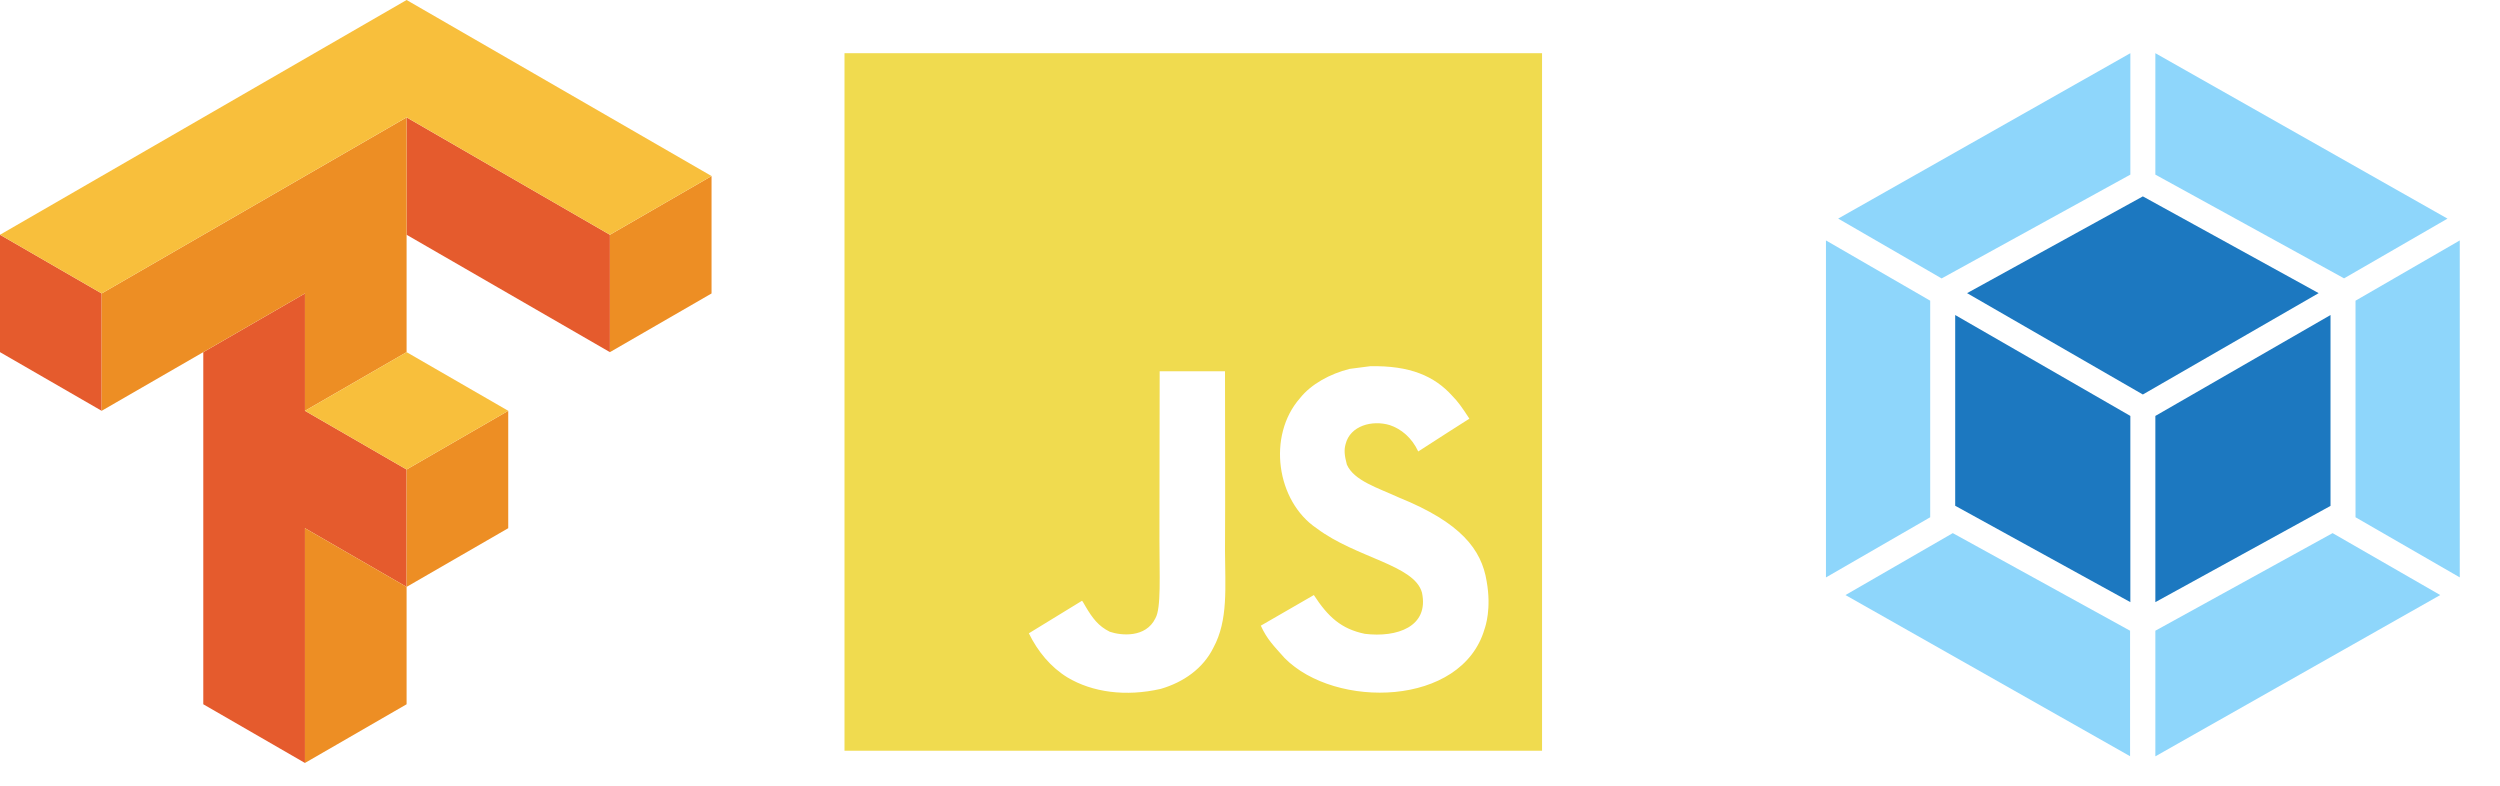 <svg width="105" height="33" viewBox="0 0 105 33" fill="none" xmlns="http://www.w3.org/2000/svg">
<path d="M35.469 2.234V31.531H64.766V2.234H35.469ZM50.965 27.198C50.533 28.077 49.708 28.654 48.751 28.933C47.281 29.27 45.876 29.078 44.83 28.45C44.13 28.021 43.583 27.36 43.212 26.599L45.444 25.232C45.463 25.24 45.522 25.346 45.6 25.483C45.884 25.96 46.13 26.297 46.612 26.534C47.086 26.696 48.126 26.799 48.528 25.965C48.773 25.541 48.696 24.178 48.696 22.669C48.695 20.298 48.706 17.938 48.706 15.594H51.45C51.45 18.172 51.465 20.614 51.45 23.129C51.456 24.672 51.59 26.046 50.965 27.198ZM62.35 26.423C61.396 29.686 56.078 29.792 53.952 27.636C53.503 27.129 53.222 26.864 52.954 26.278C54.083 25.628 54.083 25.628 55.182 24.992C55.779 25.91 56.331 26.415 57.324 26.621C58.671 26.786 60.027 26.323 59.723 24.892C59.41 23.723 56.964 23.439 55.3 22.189C53.609 21.054 53.213 18.296 54.602 16.72C55.065 16.137 55.855 15.702 56.683 15.493L57.547 15.381C59.207 15.348 60.244 15.786 61.005 16.637C61.217 16.851 61.39 17.083 61.714 17.584C60.83 18.148 60.833 18.143 59.566 18.962C59.296 18.38 58.847 18.014 58.373 17.855C57.636 17.632 56.708 17.875 56.515 18.653C56.448 18.893 56.462 19.116 56.568 19.512C56.867 20.192 57.868 20.488 58.766 20.901C61.351 21.949 62.224 23.074 62.439 24.412C62.646 25.564 62.389 26.311 62.35 26.423V26.423Z" fill="#F0DB4F"/>
<g clip-path="url(#clip0)">
<path d="M17.077 4.93V9.86L25.616 14.79V9.86L17.077 4.93ZM0 9.86V14.79L4.269 17.254V12.325L0 9.86ZM12.808 12.325L8.538 14.79V29.579L12.808 32.044V22.184L17.077 24.649V19.719L12.808 17.254V12.325Z" fill="#E55B2D"/>
<path d="M17.077 4.93L4.269 12.325V17.254L12.808 12.325V17.254L17.077 14.79V4.93ZM29.885 7.395L25.616 9.86V14.79L29.885 12.325V7.395ZM21.346 17.254L17.077 19.719V24.649L21.346 22.184V17.254ZM17.077 24.649L12.808 22.184V32.044L17.077 29.579V24.649Z" fill="#ED8E24"/>
<path d="M17.077 -3.43323e-05L0 9.86L4.269 12.325L17.077 4.929L25.616 9.86L29.885 7.394L17.077 -3.43323e-05ZM17.077 14.79L12.808 17.254L17.077 19.719L21.346 17.254L17.077 14.79Z" fill="#F8BF3C"/>
</g>
<path d="M102.49 24.992L90.525 31.766V26.49L97.969 22.391L102.49 24.992ZM103.31 24.252V10.098L98.932 12.629V21.725L103.308 24.249L103.31 24.252ZM77.51 24.992L89.463 31.761V26.49L82.017 22.391L77.51 24.992ZM76.69 24.252V10.098L81.068 12.629V21.725L76.69 24.252ZM77.203 9.181L89.475 2.234V7.334L81.612 11.659L81.548 11.694L77.203 9.181ZM102.792 9.181L90.525 2.234V7.334L98.388 11.656L98.451 11.691L102.797 9.181H102.792Z" fill="#8ED6FB"/>
<path d="M89.475 25.29L82.118 21.242V13.231L89.475 17.469V25.29ZM90.525 25.29L97.882 21.247V13.231L90.525 17.469V25.29ZM82.617 12.312L90 8.248L97.383 12.312L90 16.569L82.617 12.312Z" fill="#1C78C0"/>
<defs>
<clipPath id="clip0">
<rect width="30" height="32.109" fill="white"/>
</clipPath>
</defs>
</svg>

